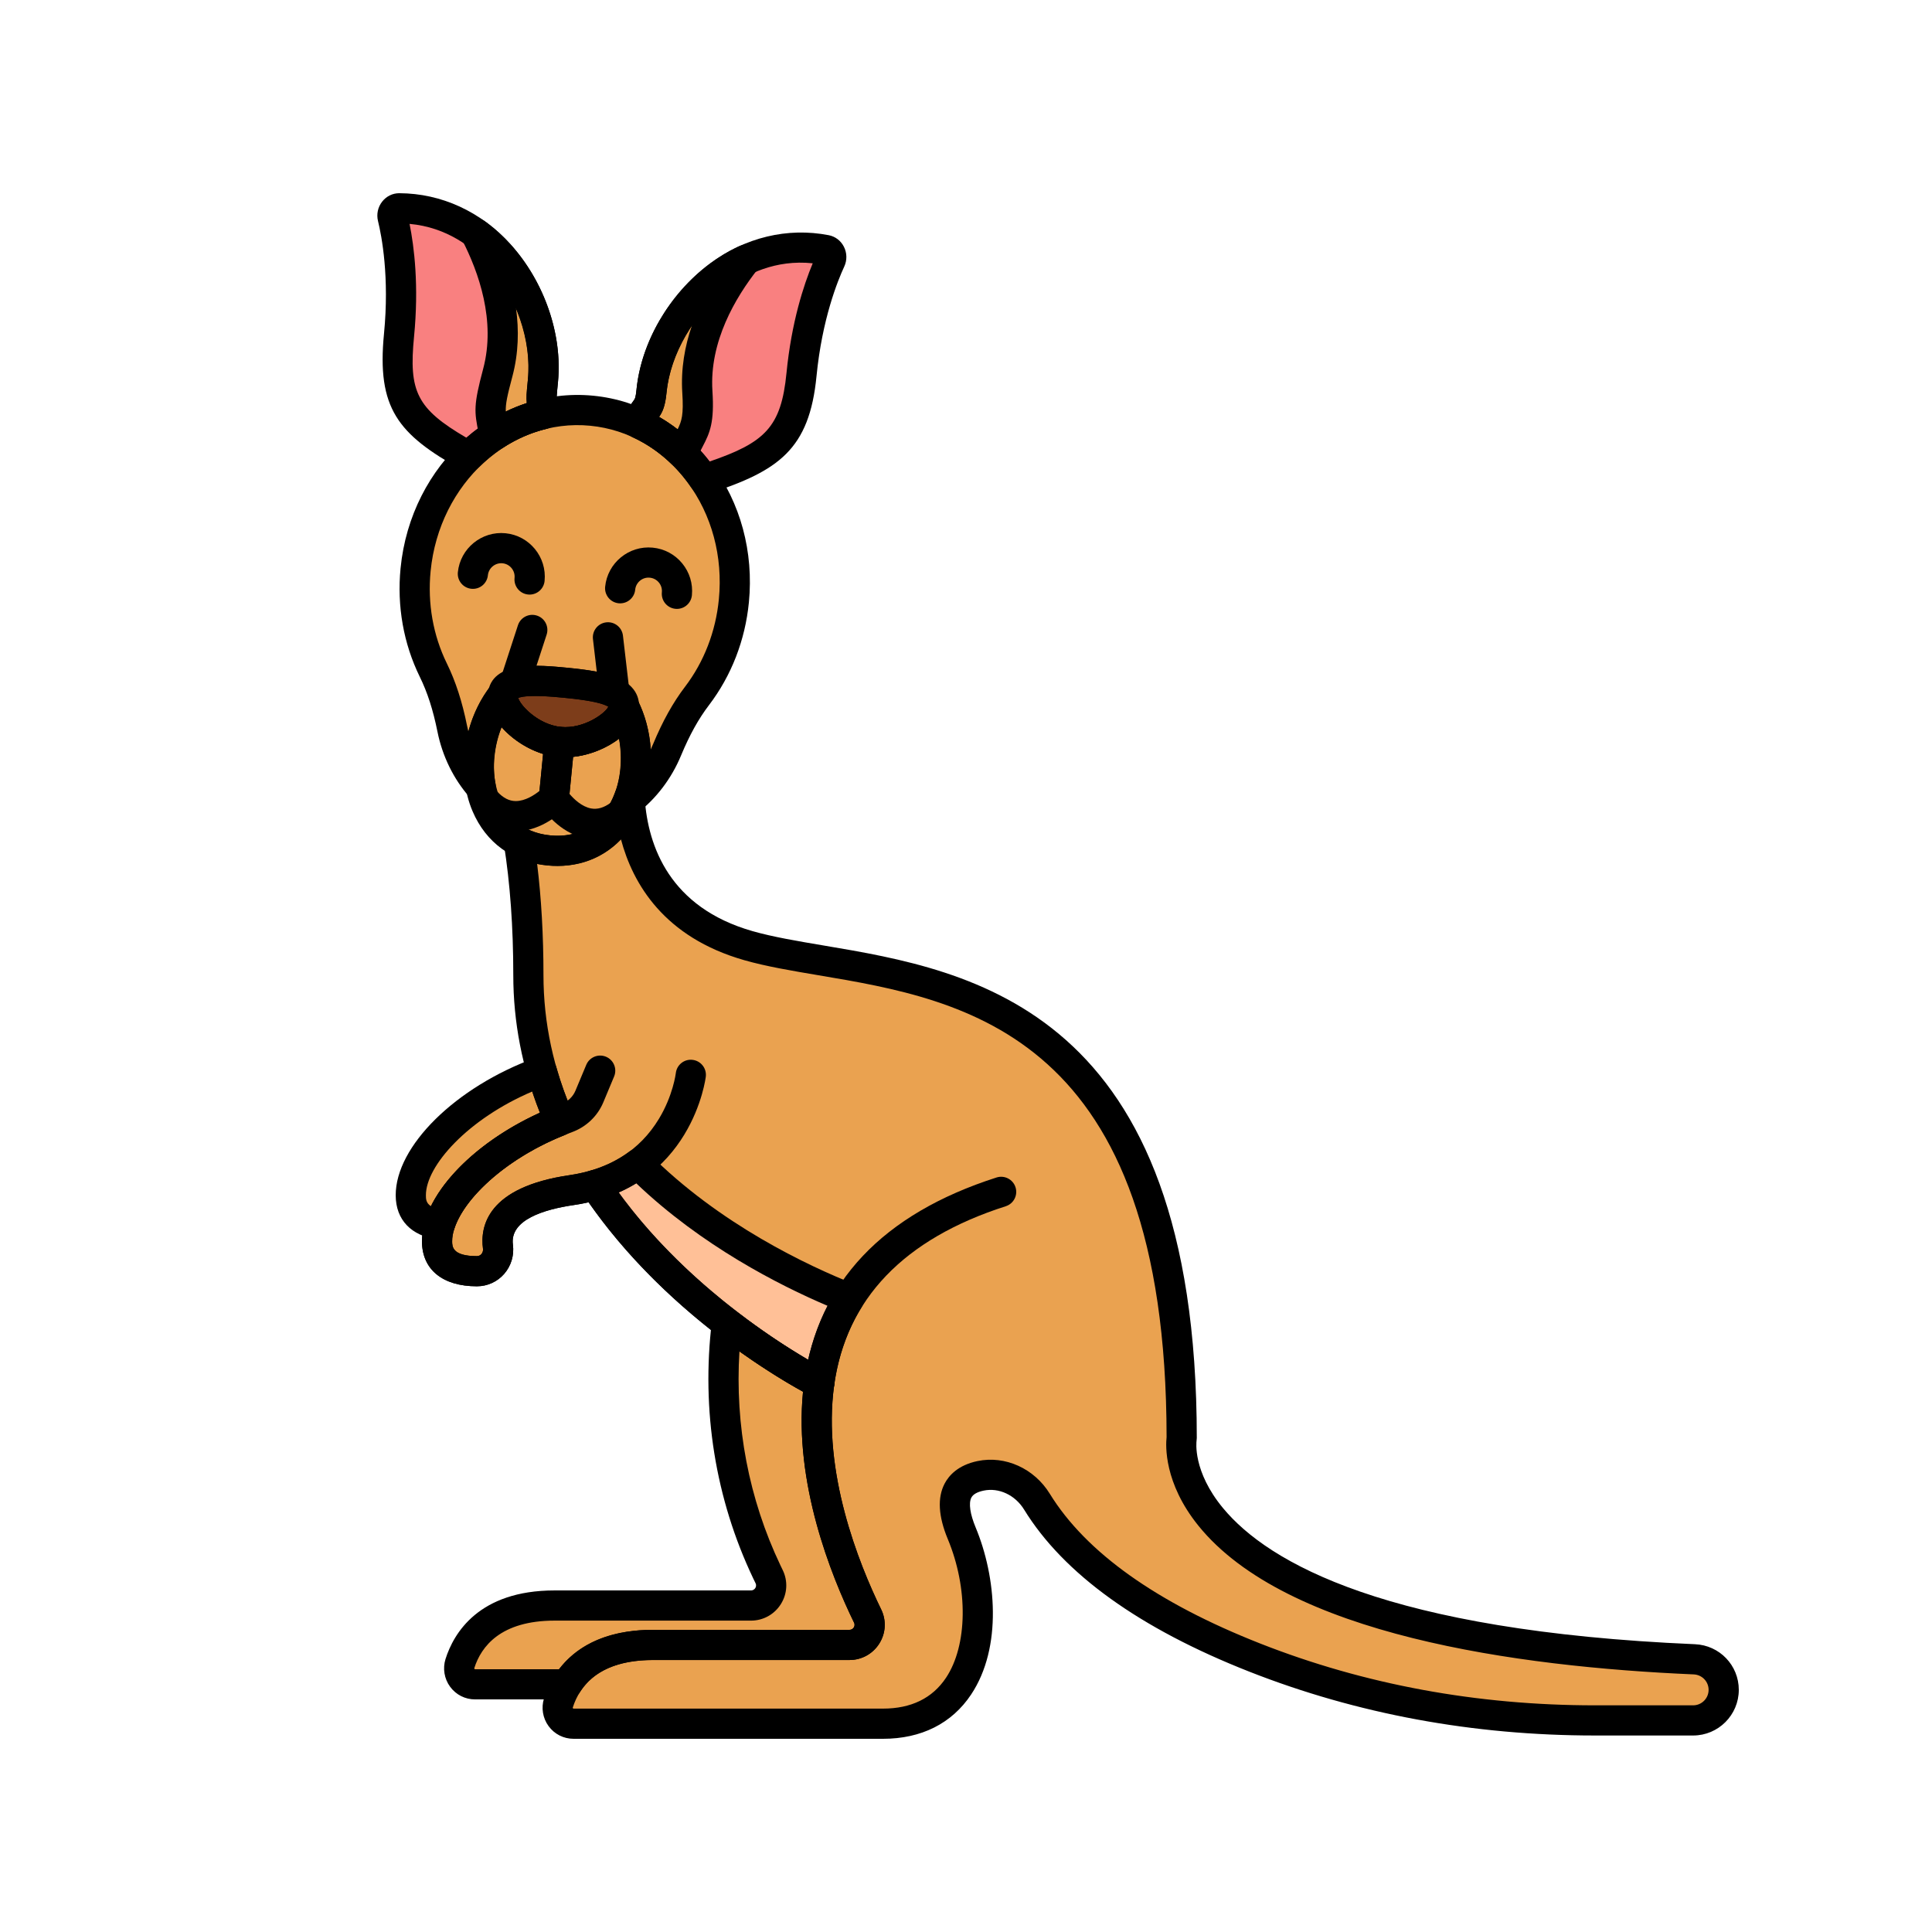 <svg enable-background="new 0 0 512 512" height="100" viewBox="-32 -32 320 320" width="100" xmlns="http://www.w3.org/2000/svg"><g fill="#eaa250"><path d="m60.695 153.638c-3.181-7.207-5.178-15.259-5.178-24.115 0-8.712-.617-16.007-1.594-22.138 1.423.767 3.077 1.284 4.977 1.47 6.827.667 11.403-3.397 13.364-8.866 0 .007.001.014.001.02-.086.243-.168.49-.263.725.1-.077.195-.163.294-.243.505 7.144 3.748 19.593 19.653 24.137 22.838 6.525 71.777 0 71.777 81.564 0 0-5.586 32.757 84.913 36.641 2.712.116 4.861 2.343 4.861 5.058 0 2.797-2.267 5.064-5.064 5.064h-16.282c-19.249 0-38.402-3.355-56.315-10.402-14.298-5.625-28.766-13.929-36.093-25.836-1.966-3.196-5.653-5.037-9.327-4.272-3.263.68-5.845 2.991-3.126 9.516 5.438 13.05 3.263 31.538-13.05 31.538h-51.234c-1.79 0-3.06-1.738-2.519-3.444 1.227-3.866 4.871-9.606 15.69-9.606h32.518c2.463 0 4.084-2.574 3.004-4.787-3.749-7.685-10.105-23.448-8.016-38.563 0 0-22.908-11.452-37.128-32.828-1.198.352-2.474.645-3.857.846-11.104 1.616-12.655 6.155-12.225 9.377.284 2.129-1.323 4.052-3.471 4.056-3.11.005-6.603-.893-6.614-4.954-.016-6.618 8.645-15.34 20.304-19.958z"/><path d="m59.868 233.925h32.518c2.461 0 4.085-2.572 3.006-4.784-.124-.255-.252-.519-.381-.791-6.118-12.847-8.326-27.155-6.617-41.203 8.492 6.552 15.294 9.953 15.294 9.953-2.09 15.118 4.269 30.883 8.018 38.566 1.079 2.211-.546 4.784-3.006 4.784h-32.52c-8.157 0-12.232 3.263-14.271 6.525h-15.213c-1.79 0-3.06-1.738-2.519-3.444 1.228-3.866 4.872-9.606 15.691-9.606z"/><path d="m67.409 145.336-1.792 4.288c-.691 1.653-2.048 2.929-3.73 3.544-12.261 4.478-21.512 13.585-21.494 20.428.011 4.061 3.504 4.959 6.614 4.954 2.148-.003 3.754-1.927 3.471-4.055-.429-3.222 1.121-7.761 12.225-9.378 17.932-2.61 19.719-19.089 19.719-19.089z"/><path d="m57.536 145.555c.072-.026.14-.061.211-.089.803 2.833 1.796 5.559 2.949 8.172-10.09 3.996-17.93 11.063-19.846 17.186-2.516-.344-4.799-1.559-4.808-4.84-.018-6.844 9.233-15.951 21.494-20.429z"/></g><path d="m34.127 2.502c15.591.063 25.025 16.056 23.803 28.559-.353 3.61-.237 2.393-.009 5.537-4.631 1.118-8.87 3.562-12.322 6.98-9.985-5.581-12.587-9.014-11.508-20.056.944-9.659-.345-16.616-1.052-19.501-.189-.77.365-1.522 1.088-1.519z" fill="#f98080"/><path d="m73.856 38.156c.832-3.04 1.698-1.727 2.051-5.337 1.222-12.504 13.574-26.367 28.882-23.41.71.137 1.108.982.773 1.701-1.252 2.694-3.864 9.269-4.808 18.928-1.079 11.041-5.285 13.809-16.162 17.351-2.723-4.022-6.409-7.239-10.736-9.233z" fill="#f98080"/><path d="m73.679 160.784c11.767 11.823 26.295 18.831 34.983 22.275-2.767 4.423-4.306 9.198-4.975 14.041 0 0-22.908-11.452-37.128-32.828 2.849-.839 5.195-2.061 7.12-3.488z" fill="#ffc097"/><path d="m66.02 36.029c14.558 1.423 25.095 15.52 23.534 31.486-.587 6.001-2.799 11.41-6.105 15.751-2.088 2.742-3.652 5.772-4.953 8.904-1.441 3.468-3.706 6.415-6.493 8.564.608-1.504 1.036-3.191 1.22-5.073.385-3.943-.351-7.667-1.889-10.677-.002.035.005.066.002.101-.275 2.81-5.798 6.282-10.678 5.805s-9.627-4.953-9.352-7.763c.003-.035.017-.064.022-.098-2.092 2.656-3.535 6.167-3.92 10.109-.184 1.882-.091 3.62.214 5.213-2.318-2.648-3.971-5.977-4.712-9.659-.67-3.324-1.617-6.6-3.134-9.694-2.403-4.899-3.526-10.634-2.94-16.635 1.559-15.967 14.626-27.757 29.184-26.334z" fill="#eaa250"/><path d="m49.902 40.095c-.811-4.03-1.08-4.251.555-10.415 2.352-8.862-.951-17.747-3.678-23.059 7.785 5.581 11.99 15.836 11.149 24.441-.353 3.61-.237 2.393-.009 5.537-2.851.688-5.554 1.882-8.017 3.496z" fill="#eaa250"/><path d="m83.505 32.91c.411 6.364-.884 6.432-2.46 10.229-2.104-2.06-4.524-3.755-7.189-4.983.832-3.04 1.698-1.727 2.051-5.337.841-8.604 6.952-17.852 15.671-21.819-3.704 4.683-8.664 12.76-8.073 21.91z" fill="#eaa250"/><path d="m51.306 83.127c-.275 2.81 4.472 7.286 9.352 7.763s10.404-2.995 10.678-5.805c.275-2.81-4.839-3.529-9.719-4.006-4.881-.477-10.037-.762-10.311 2.048z" fill="#7d3d1a"/><path d="m51.326 83.028c-.005.034-.018.063-.022.098-.275 2.81 4.472 7.286 9.352 7.763 4.881.477 10.404-2.995 10.678-5.805.003-.035-.004-.066-.002-.101 5.16 10.103.219 25.108-12.432 23.871-12.635-1.234-14.593-16.914-7.574-25.826z" fill="#eaa250"/><path d="m103.69 199.6c-.114 0-.229-.008-.345-.024-1.368-.189-2.323-1.451-2.134-2.819 2.259-16.34 12.974-27.688 31.847-33.728 1.312-.421 2.722.304 3.143 1.619s-.304 2.722-1.619 3.143c-16.884 5.403-26.445 15.379-28.417 29.65-.175 1.252-1.246 2.159-2.475 2.159z"/><path d="m69.771 85.268c-.402 0-.805-.097-1.173-.292-1.619-.86-5.405-1.23-7.225-1.408-1.819-.178-5.604-.547-7.361-.018-.892.271-1.858.021-2.51-.645-.651-.666-.878-1.638-.59-2.523l2.874-8.817c.427-1.313 1.838-2.03 3.151-1.603s2.03 1.839 1.603 3.151l-1.683 5.164c1.641.007 3.376.155 5.002.314 1.631.16 3.369.352 4.984.664l-.63-5.401c-.16-1.372.822-2.613 2.194-2.773 1.371-.162 2.612.823 2.773 2.194l1.073 9.204c.107.923-.306 1.83-1.073 2.354-.422.288-.915.435-1.409.435z"/><path d="m66.497 106.958c-.52 0-1.039-.049-1.556-.147-4.364-.832-7.013-4.799-7.301-5.249-.302-.472-.437-1.032-.382-1.59l.909-9.305c.134-1.375 1.359-2.376 2.731-2.245 1.374.134 2.379 1.357 2.245 2.731l-.815 8.343c.739.879 2.073 2.13 3.567 2.407 1.047.195 2.104-.11 3.237-.927 1.12-.808 2.682-.555 3.49.564s.555 2.682-.564 3.49c-1.766 1.275-3.662 1.928-5.561 1.928z"/><path d="m53.43 105.681c-.02 0-.038 0-.058 0-2.45-.016-4.745-1.097-6.637-3.125-.942-1.01-.887-2.592.123-3.534 1.01-.941 2.591-.887 3.534.123.958 1.027 1.944 1.529 3.014 1.537h.024c1.586 0 3.117-1.03 3.923-1.679l.814-8.334c.134-1.375 1.359-2.376 2.731-2.245 1.374.134 2.379 1.357 2.245 2.731l-.909 9.305c-.055.558-.295 1.082-.683 1.486-.367.382-3.707 3.735-8.121 3.735z"/><path d="m55.716 66.482c-.084 0-.168-.004-.254-.013-1.374-.139-2.375-1.365-2.236-2.738.123-1.218-.768-2.309-1.985-2.432-1.208-.122-2.308.768-2.431 1.985-.139 1.374-1.362 2.378-2.739 2.236-1.374-.139-2.375-1.365-2.236-2.739.4-3.96 3.956-6.856 7.908-6.457 3.96.4 6.857 3.948 6.458 7.908-.13 1.289-1.217 2.25-2.485 2.25z"/><path d="m80.117 68.852c-.082 0-.164-.004-.247-.012-1.374-.135-2.379-1.357-2.245-2.732.058-.59-.118-1.167-.494-1.625s-.908-.742-1.499-.799c-1.218-.125-2.306.775-2.425 1.993-.135 1.374-1.355 2.375-2.732 2.245-1.374-.135-2.379-1.358-2.245-2.732.388-3.962 3.931-6.868 7.888-6.482 1.919.188 3.651 1.111 4.875 2.601 1.225 1.49 1.795 3.368 1.608 5.287-.125 1.29-1.213 2.256-2.484 2.256z"/><path d="m61.909 249.475h-15.213c-1.659 0-3.171-.767-4.15-2.105-.965-1.319-1.246-3.037-.751-4.595 1.346-4.239 5.483-11.35 18.073-11.35h32.518c.407 0 .624-.249.716-.397.09-.144.215-.438.043-.791l-.392-.812c-6.265-13.156-8.63-27.88-6.841-42.58.108-.893.688-1.658 1.517-2.004.828-.347 1.781-.223 2.492.327 8.205 6.331 14.818 9.663 14.884 9.696.959.479 1.505 1.517 1.359 2.579-1.984 14.35 4.028 29.421 7.788 37.128.885 1.813.774 3.919-.296 5.632-1.075 1.721-2.928 2.748-4.957 2.748h-32.519c-5.844 0-9.932 1.8-12.151 5.35-.457.73-1.258 1.174-2.12 1.174zm-2.041-13.05c-8.936 0-12.168 4.276-13.307 7.863-.008.025-.022.071.021.13.042.058.09.058.115.058h13.907c2.457-3.207 7.058-6.525 15.577-6.525h32.518c.408 0 .624-.249.717-.397.09-.144.215-.438.043-.791-3.861-7.913-9.941-23.156-8.454-38.259-2.03-1.12-5.86-3.36-10.53-6.697-.766 12.292 1.555 24.47 6.793 35.469l.372.772c.884 1.811.773 3.917-.297 5.63-1.075 1.72-2.928 2.748-4.957 2.748h-32.518z"/><path d="m46.982 181.051c-5.681 0-9.078-2.783-9.09-7.448-.021-8.164 9.926-17.958 23.137-22.783 1.034-.377 1.865-1.165 2.281-2.16l1.792-4.288c.533-1.274 1.997-1.875 3.271-1.343s1.875 1.997 1.343 3.271l-1.792 4.289c-.953 2.278-2.84 4.074-5.18 4.928-11.891 4.343-19.865 12.851-19.852 18.073.002.86.007 2.461 4.085 2.461.37.011.623-.18.76-.337.209-.239.305-.563.261-.888-.493-3.698.716-10.198 14.343-12.182 6.661-.969 11.643-4.113 14.805-9.343 2.336-3.864 2.785-7.506 2.789-7.542.148-1.373 1.376-2.371 2.755-2.216 1.373.149 2.365 1.382 2.216 2.755-.02.184-2.223 18.438-21.845 21.293-4.915.715-10.658 2.437-10.107 6.573.233 1.752-.296 3.516-1.453 4.839-1.135 1.298-2.772 2.043-4.492 2.046-.008.002-.017.002-.027.002z"/><path d="m114.244 256h-51.235c-1.659 0-3.171-.767-4.15-2.105-.965-1.319-1.246-3.037-.751-4.595 1.345-4.239 5.482-11.35 18.073-11.35h32.518c.407 0 .623-.248.715-.396.09-.145.216-.44.042-.796-3.859-7.912-9.937-23.152-8.452-38.252-5.367-2.948-23.114-13.578-35.518-31.369-.802.185-1.605.335-2.425.455-4.915.715-10.658 2.437-10.107 6.573.233 1.751-.296 3.515-1.452 4.838-1.134 1.298-2.772 2.044-4.492 2.047-.009 0-.018 0-.027 0-5.681 0-9.079-2.783-9.091-7.448-.019-7.392 8.065-16.09 19.537-21.294-2.929-7.387-4.412-15.041-4.412-22.787 0-7.92-.526-15.236-1.562-21.745-.15-.939.246-1.881 1.021-2.432.776-.551 1.797-.613 2.633-.162 1.186.639 2.543 1.037 4.034 1.182 7.127.698 9.906-4.817 10.767-7.221.399-1.112 1.519-1.797 2.694-1.633 1.171.161 2.069 1.12 2.153 2.298.006.089.008.179.005.27.013.077.022.156.028.235.553 7.827 4.099 17.982 17.846 21.91 3.369.962 7.467 1.653 11.807 2.385 24.603 4.147 61.783 10.414 61.783 81.583 0 .141-.012.281-.036.42-.025.176-.668 5.084 4.386 11.183 7.52 9.075 27.186 20.352 78.169 22.54 4.068.174 7.254 3.493 7.254 7.555 0 4.171-3.394 7.564-7.564 7.564h-16.282c-20.137 0-39.392-3.558-57.229-10.575-18.196-7.159-30.748-16.193-37.307-26.853-1.477-2.4-4.166-3.662-6.687-3.134-1.066.222-1.753.611-2.041 1.156-.479.91-.22 2.714.711 4.951 3.387 8.129 4.467 19.837-.754 27.67-3.196 4.797-8.245 7.332-14.602 7.332zm-38.063-13.05c-8.936 0-12.168 4.276-13.307 7.863-.008.025-.022.071.021.13.041.057.089.057.114.057h51.234c4.672 0 8.186-1.717 10.443-5.103 3.577-5.365 3.7-14.812.3-22.974-1.574-3.777-1.749-6.874-.519-9.206.699-1.325 2.21-3.045 5.443-3.718 4.577-.956 9.388 1.219 11.965 5.408 5.979 9.717 17.713 18.067 34.878 24.82 17.252 6.787 35.892 10.229 55.399 10.229h16.282c1.414 0 2.564-1.15 2.564-2.564 0-1.376-1.084-2.5-2.468-2.56-29.367-1.26-67.439-6.558-82.046-24.639-5.722-7.083-5.412-13.298-5.26-14.655-.053-66.792-33.319-72.403-57.614-76.498-4.48-.755-8.713-1.468-12.349-2.507-13.247-3.785-18.445-12.615-20.413-20.019-3.108 3.204-7.402 4.794-12.193 4.329-.575-.056-1.138-.14-1.688-.25.696 5.683 1.048 11.862 1.048 18.429 0 7.867 1.67 15.641 4.965 23.106.274.622.284 1.329.026 1.958s-.76 1.126-1.393 1.376c-11.582 4.587-18.736 12.722-18.724 17.628.002.86.006 2.461 4.085 2.461.371.011.623-.18.761-.338.123-.141.32-.443.261-.888-.493-3.698.716-10.198 14.343-12.182 1.188-.173 2.337-.425 3.511-.771 1.053-.307 2.181.102 2.788 1.014 13.693 20.584 35.941 31.865 36.164 31.977.959.479 1.505 1.517 1.359 2.579-1.983 14.348 4.027 29.418 7.786 37.124.886 1.816.775 3.923-.296 5.638-1.074 1.719-2.927 2.746-4.956 2.746z"/><path d="m40.852 173.324c-.112 0-.226-.007-.34-.023-4.418-.603-6.959-3.267-6.97-7.31-.021-8.158 9.911-17.943 23.106-22.772.047-.021.143-.062.156-.067.659-.268 1.4-.243 2.039.069s1.115.881 1.309 1.564c.752 2.654 1.705 5.293 2.831 7.844.274.622.284 1.329.026 1.958s-.76 1.126-1.393 1.376c-9.071 3.593-16.629 10.011-18.38 15.608-.33 1.054-1.306 1.753-2.384 1.753zm15.301-24.534c-10.642 4.536-17.624 12.301-17.611 17.188.001.547.003 1.285.849 1.812 2.878-5.809 9.689-11.671 18.041-15.479-.461-1.163-.888-2.338-1.279-3.521z"/><path d="m45.598 46.078c-.417 0-.836-.104-1.219-.318-10.478-5.856-13.983-10.133-12.777-22.481.922-9.43-.386-16.193-.992-18.663-.278-1.14-.024-2.318.698-3.233.692-.878 1.718-1.381 2.815-1.381h.015c6.979.028 13.53 3.041 18.445 8.482 5.603 6.202 8.605 14.946 7.835 22.82-.241 2.466-.241 2.466-.153 3.369.039.398.09.93.149 1.744.088 1.219-.718 2.324-1.907 2.611-4.12.995-7.976 3.183-11.149 6.326-.481.476-1.117.724-1.76.724zm-9.763-40.996c.767 3.792 1.568 10.245.743 18.684-.885 9.053.426 11.914 8.664 16.731 2.974-2.598 6.378-4.549 10.008-5.737-.092-1.053-.054-1.438.185-3.886.633-6.475-1.946-13.926-6.564-19.038-2.569-2.845-6.85-6.197-13.036-6.754z"/><path d="m84.593 49.89c-.813 0-1.596-.397-2.07-1.098-2.505-3.699-5.864-6.592-9.713-8.365-1.111-.512-1.688-1.751-1.365-2.931.454-1.658.982-2.449 1.484-3.116.225-.299.36-.479.49-1.804.77-7.874 5.409-15.871 12.106-20.871 5.876-4.387 12.886-6.075 19.738-4.75 1.082.208 1.996.902 2.508 1.902.531 1.039.553 2.244.059 3.307-1.072 2.306-3.665 8.686-4.587 18.118-1.188 12.152-6.243 15.697-17.876 19.485-.255.083-.516.123-.774.123zm-7.43-12.832c3.197 1.852 6.043 4.358 8.378 7.38 9.144-3.138 11.849-5.676 12.725-14.643.825-8.44 2.86-14.613 4.347-18.186-6.176-.649-11.024 1.808-14.097 4.102-5.521 4.122-9.494 10.932-10.121 17.351-.217 2.22-.663 3.179-1.232 3.996z"/><path d="m103.687 199.6c-.383 0-.766-.088-1.118-.264-.96-.48-23.669-11.999-38.092-33.68-.44-.662-.54-1.493-.268-2.239.271-.747.882-1.32 1.644-1.544 2.375-.699 4.507-1.741 6.337-3.098.998-.739 2.386-.635 3.261.245 11.708 11.764 26.41 18.654 34.132 21.714.69.273 1.223.839 1.454 1.544.232.705.138 1.477-.255 2.105-2.396 3.831-3.95 8.224-4.618 13.058-.11.798-.599 1.494-1.311 1.87-.365.192-.766.289-1.166.289zm-33.223-34.093c10.614 14.596 25.209 24.103 31.389 27.718.72-3.169 1.801-6.157 3.233-8.934-8.127-3.461-20.895-9.983-31.704-20.299-.926.563-1.901 1.069-2.918 1.515z"/><path d="m72.003 103.234c-.532 0-1.064-.169-1.511-.508-.899-.682-1.229-1.882-.807-2.929.544-1.345.897-2.818 1.049-4.379.168-1.716.093-3.43-.209-5.057-.475.361-.996.706-1.559 1.028-2.678 1.533-5.794 2.258-8.552 1.989-3.525-.345-7.088-2.407-9.322-4.949-.619 1.546-1.028 3.225-1.197 4.952-.153 1.562-.092 3.076.181 4.499.213 1.109-.344 2.222-1.358 2.718s-2.234.249-2.978-.6c-2.637-3.012-4.464-6.751-5.283-10.812-.728-3.612-1.658-6.499-2.928-9.087-2.695-5.495-3.796-11.712-3.183-17.979 1.692-17.312 16.011-30.127 31.917-28.578 7.749.757 14.699 4.764 19.57 11.281 4.819 6.447 7.024 14.593 6.208 22.937-.613 6.267-2.896 12.153-6.604 17.022-1.747 2.294-3.219 4.947-4.633 8.349-1.588 3.825-4.104 7.139-7.275 9.584-.449.346-.987.519-1.526.519zm-.669-20.75c.924 0 1.792.514 2.226 1.363 1.287 2.519 2.036 5.33 2.221 8.277.143-.3.278-.604.407-.913 1.561-3.758 3.286-6.852 5.272-9.46 3.145-4.13 5.083-9.137 5.605-14.479.694-7.101-1.166-14.01-5.237-19.457-4.019-5.376-9.719-8.679-16.052-9.297-13.171-1.293-25.03 9.52-26.454 24.088-.522 5.343.41 10.63 2.696 15.291 1.444 2.943 2.537 6.313 3.34 10.302.066.328.141.653.223.975.751-2.855 2.031-5.469 3.781-7.691.699-.887 1.906-1.196 2.946-.753 1.039.444 1.652 1.529 1.494 2.648-.002.015-.005.031-.007.048.079 1.121 3.202 4.596 7.105 4.977 3.893.377 7.633-2.417 7.935-3.509 0-.005 0-.01.001-.015.048-1.135.854-2.095 1.964-2.337.179-.04.358-.058.534-.058z"/><path d="m49.902 42.595c-.327 0-.655-.064-.965-.193-.766-.32-1.322-1-1.486-1.813l-.164-.803c-.755-3.678-.859-4.669.754-10.747 2.095-7.893-.739-15.927-3.485-21.276-.527-1.027-.283-2.281.591-3.035.875-.752 2.151-.811 3.089-.138 8.139 5.834 13.148 16.82 12.181 26.715-.241 2.466-.241 2.466-.153 3.369.039.398.09.931.149 1.745.088 1.22-.718 2.324-1.907 2.611-2.539.613-4.973 1.675-7.235 3.158-.412.269-.889.407-1.369.407zm3.569-23.539c.492 3.595.424 7.418-.596 11.265-.859 3.236-1.153 4.563-1.101 5.844 1.132-.548 2.293-1.018 3.478-1.405-.092-1.052-.054-1.438.185-3.885.383-3.931-.357-8.054-1.966-11.819z"/><path d="m81.045 45.639c-.647 0-1.277-.251-1.749-.714-1.932-1.892-4.115-3.405-6.487-4.499-1.11-.512-1.688-1.751-1.365-2.931.454-1.658.982-2.449 1.484-3.116.225-.299.36-.479.49-1.804.968-9.896 8.009-19.704 17.124-23.852 1.051-.479 2.292-.175 3.004.734s.708 2.187-.007 3.092c-3.73 4.718-8.066 12.051-7.539 20.2.336 5.205-.401 6.903-1.631 9.242-.326.619-.663 1.259-1.014 2.106-.318.767-.996 1.326-1.809 1.492-.167.033-.335.05-.501.05zm-3.882-8.581c1.061.615 2.084 1.302 3.064 2.059.693-1.369 1.016-2.442.783-6.045-.257-3.978.419-7.747 1.602-11.182-2.31 3.376-3.835 7.267-4.217 11.173-.217 2.219-.663 3.178-1.232 3.995z"/><path d="m61.568 93.434c-.39 0-.775-.018-1.154-.055-5.959-.583-12.029-6.075-11.597-10.495.54-5.515 8.367-4.749 13.042-4.293 2.573.251 5.24.575 7.308 1.234 4.383 1.396 4.798 4.047 4.656 5.503-.216 2.208-1.986 4.417-4.857 6.062-2.309 1.322-4.946 2.044-7.398 2.044zm-7.742-9.844c.339 1.27 3.352 4.448 7.075 4.812 3.731.366 7.296-2.171 7.873-3.351-.627-.436-2.469-1.001-7.4-1.483-4.931-.484-6.848-.284-7.548.022z"/><path d="m60.36 111.427c-.559 0-1.126-.028-1.703-.084-5.758-.563-10.157-3.75-12.385-8.975-2.763-6.48-1.493-15.069 3.089-20.887.699-.888 1.908-1.196 2.948-.751s1.651 1.533 1.491 2.652c-.002.014-.004.028-.007.043.08 1.121 3.202 4.595 7.105 4.976 3.905.38 7.633-2.417 7.935-3.509.001-.016.001-.033.002-.049.063-1.127.875-2.072 1.98-2.306 1.104-.231 2.229.303 2.743 1.309 3.371 6.6 2.956 15.274-1.009 21.094-2.876 4.223-7.16 6.487-12.189 6.487zm-9.301-22.988c-1.582 3.89-1.72 8.374-.187 11.968 1.045 2.452 3.33 5.477 8.271 5.959 4.946.484 7.774-2.04 9.274-4.241 2.206-3.238 2.935-7.681 2.123-11.816-2.685 2.072-6.595 3.411-10.127 3.069-2.757-.27-5.675-1.584-8.005-3.607-.497-.432-.948-.877-1.349-1.332z"/></svg>